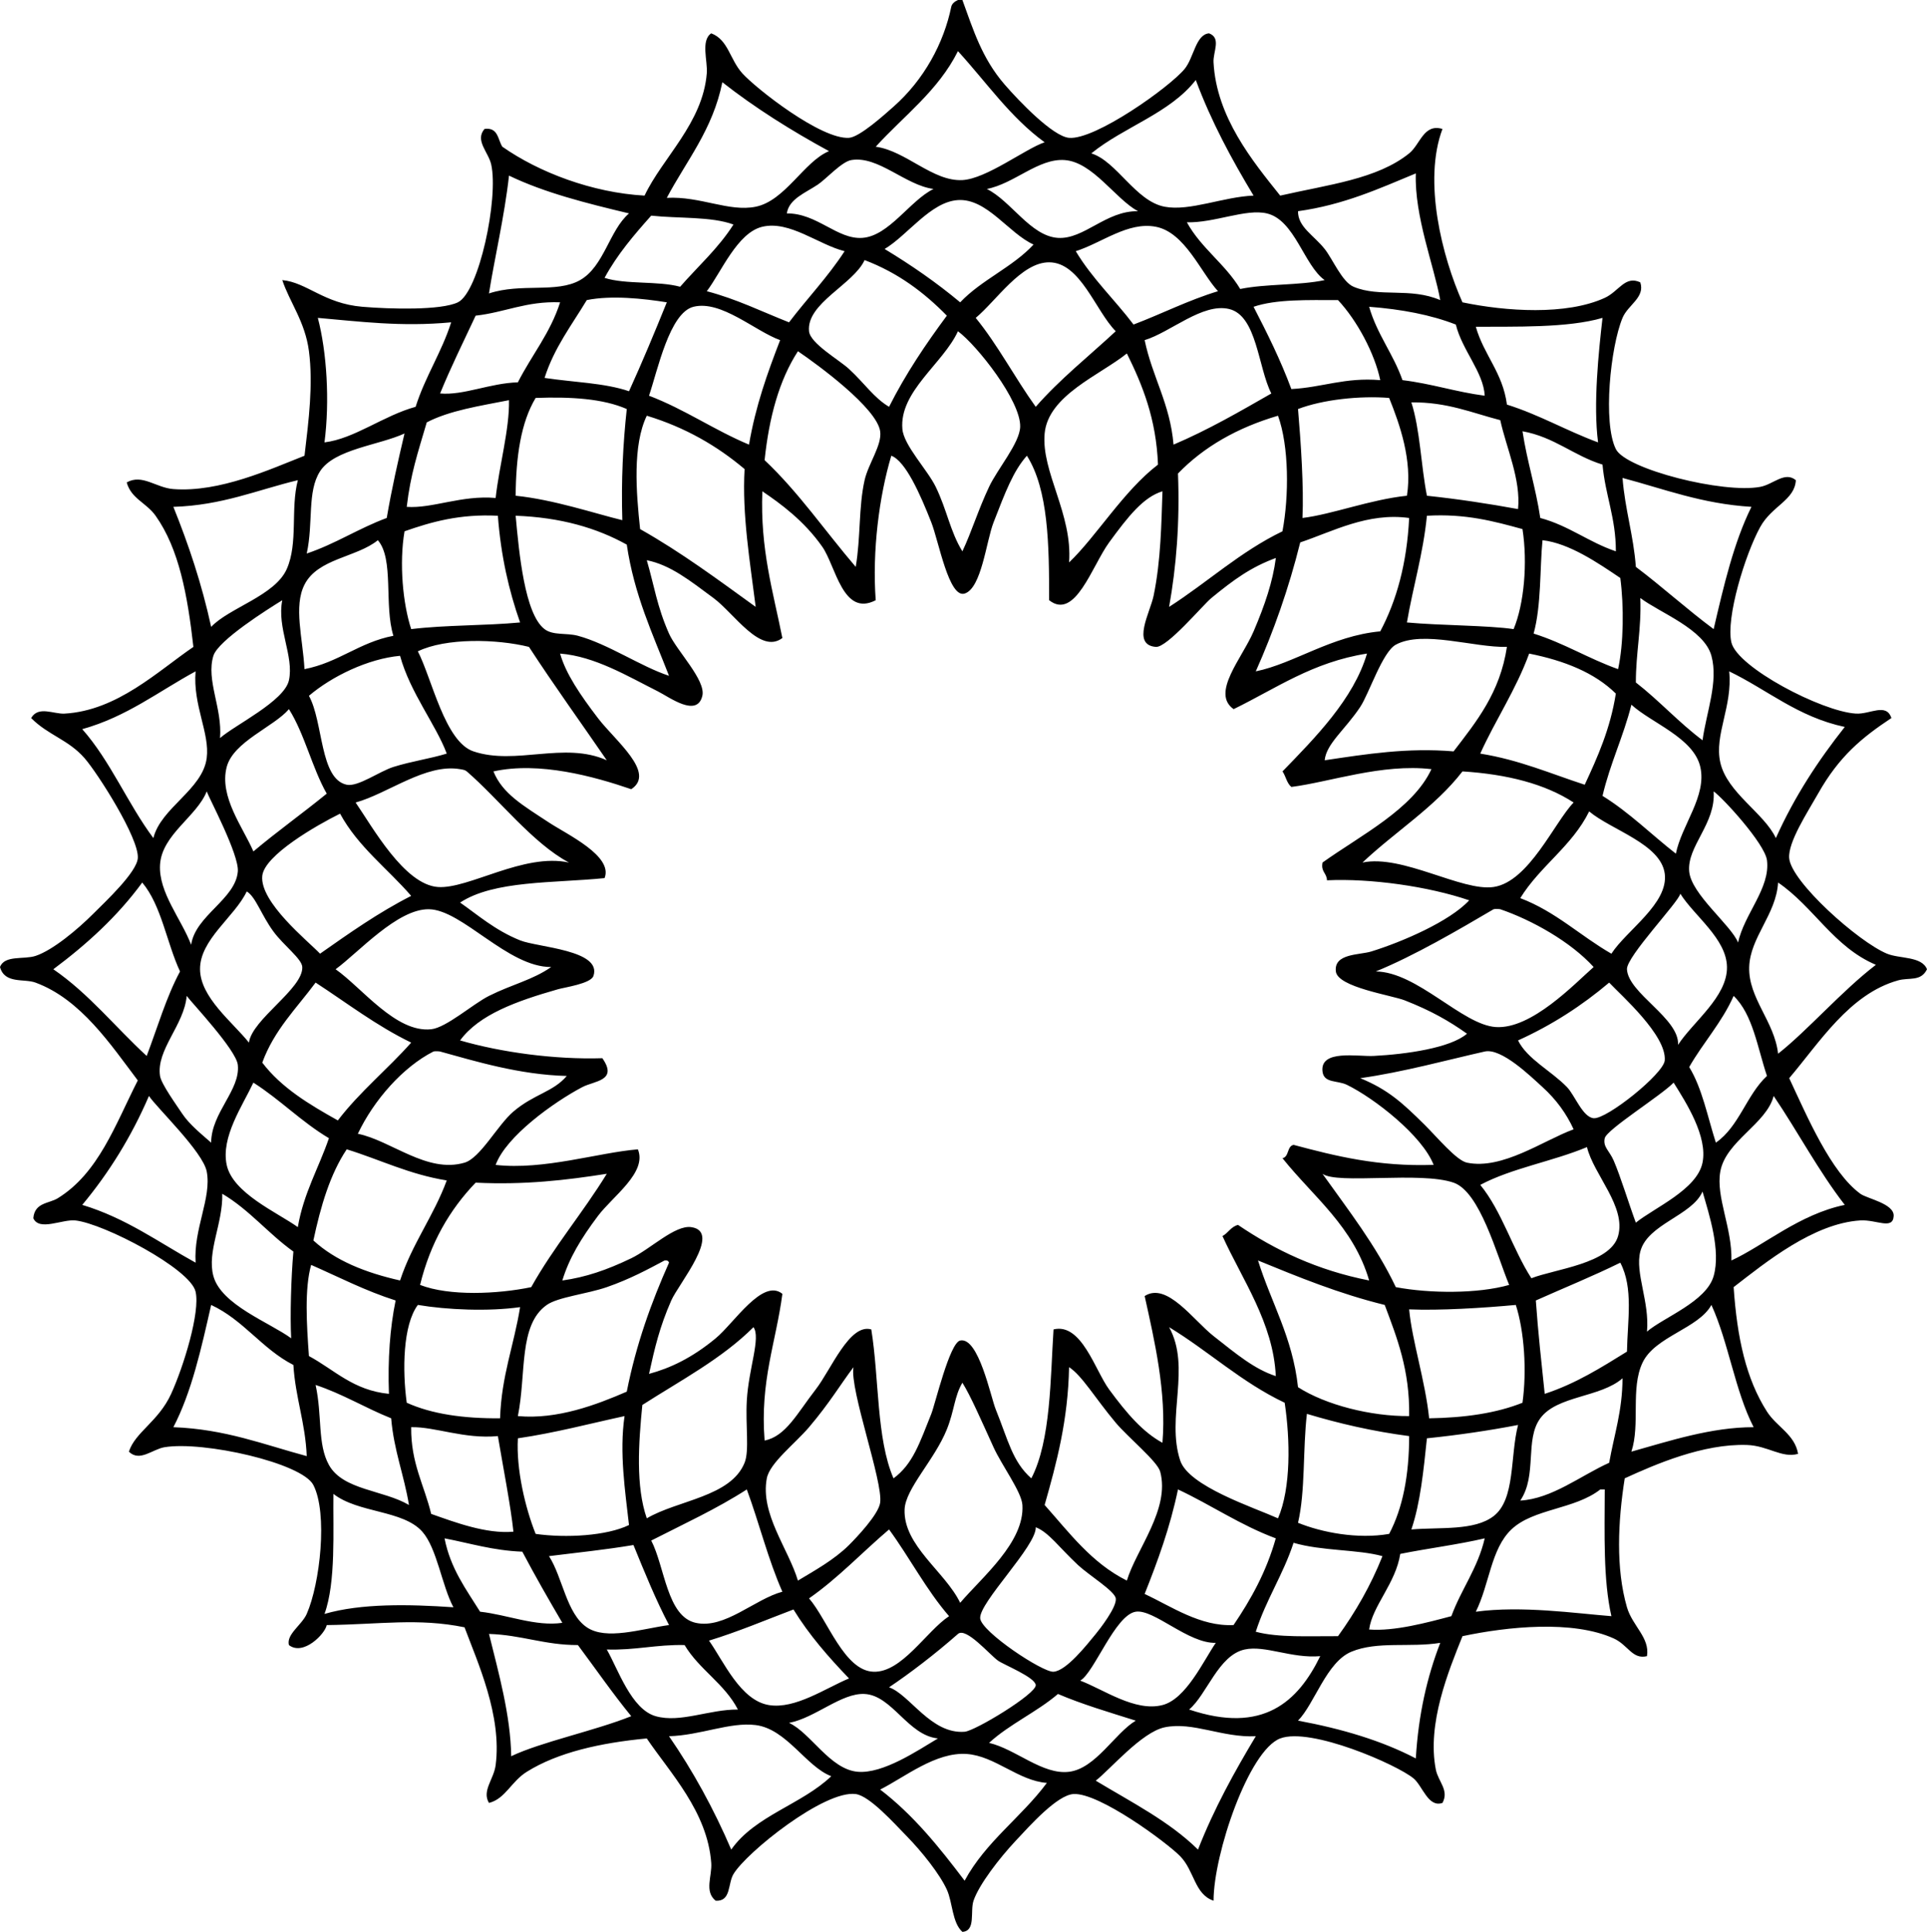 <?xml version="1.0" encoding="iso-8859-1"?>
<!-- Generator: Adobe Illustrator 19.2.0, SVG Export Plug-In . SVG Version: 6.00 Build 0)  -->
<svg version="1.1" xmlns="http://www.w3.org/2000/svg" xmlns:xlink="http://www.w3.org/1999/xlink" x="0px" y="0px"
	 viewBox="0 0 103.979 104.22" style="enable-background:new 0 0 103.979 104.22;" xml:space="preserve">
<g id="Bennett_x5F_Schneider">
	<path style="fill-rule:evenodd;clip-rule:evenodd;" d="M51.93,0c0.58,1.585,1.043,3.131,2.278,4.558
		c0.78,0.901,2.601,2.801,3.478,2.878c1.408,0.124,5.429-2.735,6.236-3.718c0.498-0.606,0.599-1.864,1.319-1.919
		c0.672,0.256,0.21,0.991,0.24,1.56c0.154,2.959,2.115,5.344,3.598,7.195c2.593-0.595,5.226-0.885,6.956-2.278
		c0.607-0.489,0.782-1.624,1.799-1.319c-1.059,2.813-0.016,6.903,1.079,9.354c2.345,0.49,5.602,0.71,7.676-0.24
		c0.77-0.353,1.096-1.223,1.919-0.839c0.272,0.817-0.667,1.214-0.959,1.919c-0.655,1.577-1.067,5.652-0.36,7.075
		c0.543,1.093,5.803,2.415,7.795,2.039c0.705-0.133,1.32-0.855,1.919-0.359c-0.062,1.083-1.289,1.379-1.919,2.518
		c-0.828,1.498-1.867,4.935-1.559,6.236c0.318,1.344,4.871,3.725,6.716,3.838c0.766,0.047,1.635-0.601,1.918,0.239
		c-1.594,1.058-2.816,2.057-3.957,4.078c-0.566,1.002-1.626,2.613-1.559,3.478c0.099,1.275,3.729,4.515,5.277,5.157
		c0.68,0.282,1.873,0.128,2.159,0.84c-0.331,0.679-0.958,0.432-1.559,0.6c-2.628,0.733-4.254,3.373-5.876,5.276
		c0.984,2.103,2.248,5.07,3.838,6.236c0.358,0.264,1.833,0.53,1.799,1.199c-0.04,0.769-0.937,0.186-1.799,0.24
		c-2.527,0.156-5.109,2.263-6.836,3.598c0.187,2.755,0.674,4.957,1.799,6.716c0.529,0.827,1.502,1.229,1.679,2.279
		c-0.88,0.248-1.621-0.441-2.759-0.479c-2.362-0.079-4.949,1.045-6.596,1.799c-0.368,2.329-0.488,4.859,0.12,6.956
		c0.292,1.006,1.248,1.644,1.08,2.638c-0.794,0.191-1.016-0.606-1.799-0.959c-2.215-0.997-5.715-0.637-8.155-0.12
		c-0.753,1.876-1.925,4.721-1.439,7.196c0.129,0.654,0.728,1.11,0.36,1.799c-0.771,0.273-1.073-0.912-1.559-1.319
		c-0.88-0.737-5.547-2.782-7.196-2.159c-1.697,0.643-3.595,6.227-3.598,8.755c-1.031-0.343-1.026-1.605-1.799-2.398
		c-0.718-0.736-4.374-3.439-5.757-3.357c-0.883,0.052-2.35,1.698-3.118,2.519c-0.878,0.936-1.986,2.37-2.278,3.237
		c-0.194,0.577,0.138,1.627-0.6,1.68c-0.557-0.491-0.525-1.592-0.84-2.279c-0.383-0.838-1.338-2.039-2.159-2.878
		c-0.657-0.672-2.003-2.18-2.758-2.278c-1.688-0.223-5.888,3.137-6.596,4.317c-0.313,0.521-0.12,1.486-0.96,1.438
		c-0.629-0.5-0.188-1.33-0.24-2.038c-0.202-2.767-2.225-4.865-3.478-6.717c-2.494,0.235-4.8,0.751-6.476,1.8
		c-0.842,0.525-1.158,1.459-2.039,1.679c-0.394-0.654,0.261-1.274,0.36-2.039c0.347-2.674-0.971-5.541-1.679-7.436
		c-2.507-0.511-4.547-0.157-7.436-0.12c-0.093,0.48-1.264,1.677-2.039,1.079c-0.153-0.58,0.697-1.085,0.959-1.679
		c0.722-1.638,1.144-5.436,0.359-6.956c-0.616-1.195-5.942-2.387-8.035-2.039c-0.648,0.108-1.337,0.812-1.919,0.24
		c0.335-1.051,1.599-1.629,2.279-3.118c0.675-1.479,1.578-4.411,1.319-5.517c-0.29-1.238-4.945-3.667-6.477-3.838
		c-0.716-0.08-1.957,0.594-2.278-0.12c0.07-0.856,0.843-0.786,1.319-1.079c2.204-1.358,3.107-3.977,4.318-6.356
		c-1.453-1.92-3.073-4.377-5.517-5.277C1.3,52.781,0.254,53.098,0,52.17c0.249-0.656,1.283-0.392,1.919-0.6
		c0.918-0.302,2.254-1.414,3.118-2.279c0.654-0.653,2.346-2.232,2.399-2.998c0.074-1.067-2.163-4.579-2.878-5.396
		c-0.877-1.001-1.956-1.23-2.878-2.159c0.391-0.675,1.214-0.207,1.799-0.239c2.854-0.161,5.045-2.299,6.956-3.599
		c-0.314-2.786-0.774-5.292-2.039-7.075c-0.5-0.706-1.319-0.919-1.559-1.799c0.838-0.474,1.582,0.29,2.518,0.359
		c2.503,0.187,5.233-1.076,7.076-1.799c0.229-1.921,0.471-3.855,0.24-5.637c-0.207-1.599-1.046-2.649-1.439-3.838
		c1.331,0.126,2.242,1.264,4.317,1.439c1.52,0.128,4.248,0.199,5.157-0.24c1.144-0.553,2.204-5.618,1.799-7.436
		c-0.15-0.673-0.897-1.298-0.36-1.919c0.737-0.098,0.712,0.567,0.959,0.959c1.981,1.388,4.86,2.482,7.675,2.639
		c0.96-2.034,3.139-3.905,3.358-6.596c0.054-0.669-0.336-1.772,0.24-2.159c0.924,0.349,0.996,1.403,1.679,2.159
		c0.744,0.822,4.251,3.58,5.757,3.478c0.574-0.039,1.912-1.249,2.399-1.679c1.65-1.457,2.714-3.428,3.118-5.396
		c0.032-0.156,0.192-0.287,0.36-0.36C51.77,0,51.85,0,51.93,0z M51.69,2.759c-1.064,2.134-2.913,3.482-4.437,5.156
		c1.63,0.222,3.078,1.884,4.677,1.8c1.3-0.068,3.402-1.692,4.437-2.039C54.514,6.331,53.219,4.428,51.69,2.759z M58.886,8.275
		c1.375,0.426,2.388,2.583,3.958,2.878c1.362,0.256,3.172-0.538,4.797-0.6c-1.172-1.946-2.271-3.965-3.118-6.236
		C63.123,6.116,60.648,6.84,58.886,8.275z M35.979,10.674c1.813-0.096,3.356,0.771,4.797,0.479c1.594-0.322,2.618-2.452,3.958-2.998
		c-2.044-1.113-3.986-2.33-5.757-3.718C38.459,6.997,37.046,8.662,35.979,10.674z M45.934,8.635
		c-0.517,0.087-1.361,1.025-1.799,1.319c-0.678,0.456-1.563,0.775-1.679,1.56c1.628-0.018,2.725,1.417,4.078,1.319
		c1.439-0.104,2.56-2.009,3.838-2.639C48.852,9.996,47.393,8.39,45.934,8.635z M57.447,8.635c-1.417-0.102-2.712,1.272-4.198,1.56
		c1.308,0.646,2.364,2.546,3.838,2.639c1.408,0.088,2.593-1.474,4.317-1.439C60.171,10.721,58.963,8.743,57.447,8.635z
		 M70.04,11.394c-0.013,0.851,0.852,1.298,1.439,2.039c0.433,0.545,0.937,1.776,1.559,2.038c1.406,0.592,3.052,0.021,4.677,0.72
		c-0.343-1.88-1.396-4.512-1.319-6.836C74.417,10.175,72.498,11.054,70.04,11.394z M26.385,15.831
		c1.743-0.578,3.65,0.002,4.917-0.72c1.296-0.738,1.577-2.689,2.639-3.598c-2.293-0.546-4.561-1.116-6.476-2.039
		C27.227,11.646,26.654,14.087,26.385,15.831z M51.69,10.794c-1.478,0.092-2.725,1.909-3.957,2.639
		c1.445,0.873,2.814,1.822,4.078,2.878c1.145-1.214,2.825-1.892,3.958-3.118C54.422,12.586,53.255,10.696,51.69,10.794z
		 M68.36,11.514c-1.136-0.269-2.821,0.516-4.317,0.479c0.765,1.394,2.069,2.248,2.878,3.598c1.391-0.287,3.172-0.186,4.557-0.479
		C70.367,14.326,69.866,11.87,68.36,11.514z M32.621,14.991c1.152,0.367,2.883,0.155,4.078,0.479
		c0.97-1.108,2.072-2.086,2.878-3.357c-1.197-0.442-2.96-0.318-4.438-0.479C34.217,12.669,33.31,13.721,32.621,14.991z
		 M41.136,12.233c-1.354,0.319-2.224,2.462-2.998,3.478c1.615,0.424,2.975,1.103,4.437,1.679c0.985-1.293,2.102-2.455,2.999-3.838
		C44.168,13.202,42.607,11.885,41.136,12.233z M62.364,12.233c-1.502-0.288-2.922,0.878-4.317,1.318
		c0.883,1.476,2.102,2.615,3.118,3.958c1.536-0.583,2.934-1.304,4.557-1.799C64.789,14.694,63.935,12.533,62.364,12.233z
		 M46.653,14.032c-0.61,1.318-3.147,2.33-2.998,3.838c0.065,0.66,1.614,1.535,2.159,2.038c0.844,0.779,1.339,1.552,2.159,2.039
		c0.897-1.781,1.978-3.379,3.118-4.917C49.864,15.778,48.452,14.712,46.653,14.032z M56.607,14.151
		c-1.507,0.001-2.846,2.075-3.958,2.999c1.203,1.476,2.117,3.24,3.238,4.797c1.304-1.494,2.868-2.729,4.317-4.077
		C59.107,16.764,58.3,14.151,56.607,14.151z M31.662,16.19c-0.811,1.348-1.756,2.562-2.278,4.198
		c1.524,0.233,3.249,0.268,4.557,0.719c0.712-1.566,1.383-3.174,2.039-4.797C34.733,16.11,32.997,15.92,31.662,16.19z
		 M67.641,16.551c0.735,1.423,1.455,2.862,2.039,4.438c1.673-0.086,2.878-0.641,4.797-0.481c-0.299-1.436-1.248-3.217-2.279-4.317
		C70.561,16.191,68.864,16.135,67.641,16.551z M25.665,17.03c-0.649,1.39-1.327,2.75-1.918,4.197c1.264,0.115,2.696-0.56,4.197-0.6
		c0.739-1.46,1.747-2.649,2.279-4.317C28.392,16.238,27.249,16.855,25.665,17.03z M37.418,16.551
		c-1.289,0.323-1.93,3.417-2.398,4.797c1.939,0.739,3.508,1.849,5.396,2.639c0.353-2.087,1-3.878,1.679-5.637
		C40.744,17.865,38.911,16.176,37.418,16.551z M75.676,20.508c1.571,0.189,2.881,0.638,4.438,0.84
		c-0.064-1.264-1.218-2.453-1.559-3.838c-1.351-0.527-2.931-0.826-4.678-0.959C74.305,18.041,75.178,19.088,75.676,20.508z
		 M66.322,16.671c-1.433-0.343-3.172,1.26-4.558,1.679c0.412,1.986,1.372,3.425,1.559,5.637c1.879-0.8,3.573-1.784,5.277-2.759
		C67.879,19.816,67.826,17.03,66.322,16.671z M17.15,17.15c0.484,1.842,0.648,4.483,0.359,6.716
		c1.611-0.194,3.186-1.446,4.917-1.919c0.519-1.639,1.396-2.921,1.919-4.558C21.64,17.645,19.353,17.339,17.15,17.15z M79.634,17.63
		c0.432,1.526,1.452,2.466,1.679,4.197c1.765,0.555,3.222,1.416,4.917,2.039c-0.269-2.06,0.033-4.906,0.24-6.716
		C84.589,17.704,81.684,17.613,79.634,17.63z M53.369,26.265c0.447-0.953,1.651-2.358,1.679-3.238
		c0.044-1.393-2.332-4.4-3.358-5.156c-0.8,1.743-3.174,3.248-2.998,5.276c0.077,0.887,1.347,2.19,1.799,3.118
		c0.611,1.254,0.779,2.414,1.439,3.479C52.444,28.649,52.763,27.556,53.369,26.265z M46.653,25.905
		c0.202-0.895,0.949-1.896,0.84-2.639c-0.186-1.259-3.349-3.578-4.437-4.317c-1.009,1.55-1.557,3.56-1.799,5.876
		c1.833,1.725,3.276,3.841,4.917,5.757C46.447,28.98,46.325,27.363,46.653,25.905z M60.805,19.069
		c-1.454,1.168-4.25,2.26-4.437,4.317c-0.189,2.074,1.512,4.336,1.319,6.956c1.474-1.405,2.938-3.858,4.797-5.277
		C62.389,22.602,61.653,20.779,60.805,19.069z M70.04,22.067c0.156,1.83,0.316,4.204,0.24,5.877c1.61-0.195,3.643-0.991,5.637-1.2
		c0.301-1.907-0.386-3.847-0.96-5.276C73.368,21.34,71.363,21.56,70.04,22.067z M28.903,21.468
		c-0.797,1.321-1.063,3.174-1.079,5.276c2.069,0.213,4.241,0.951,5.756,1.319c-0.065-2.145,0.036-4.121,0.24-5.996
		C32.544,21.505,30.811,21.399,28.903,21.468z M23.027,22.787c-0.483,1.642-0.877,2.801-1.08,4.557
		c1.388,0.1,2.95-0.641,4.797-0.479c0.191-1.733,0.754-3.716,0.72-5.276C25.896,21.899,24.262,22.143,23.027,22.787z M76.995,26.744
		c1.698,0.181,3.329,0.43,4.917,0.72c0.158-1.605-0.628-3.283-0.959-4.797c-1.526-0.393-2.857-0.981-4.797-0.96
		C76.63,23.191,76.672,25.108,76.995,26.744z M40.177,25.306c-1.474-1.244-3.191-2.246-5.277-2.879
		c-0.768,1.596-0.579,4.103-0.36,6.117c2.224,1.254,4.217,2.739,6.236,4.197C40.477,30.36,40.035,27.761,40.177,25.306z
		 M63.563,25.545c0.103,2.661-0.092,5.025-0.479,7.196c2.071-1.327,3.826-2.971,6.116-4.078c0.36-1.918,0.356-4.589-0.24-6.236
		C66.767,23.072,64.958,24.103,63.563,25.545z M83.112,27.944c1.544,0.414,2.612,1.306,4.078,1.799
		c0.004-1.804-0.572-3.026-0.72-4.678c-1.558-0.48-2.59-1.487-4.317-1.799C82.399,24.899,82.869,26.308,83.112,27.944z
		 M17.27,25.425c-0.707,1.103-0.352,2.766-0.719,4.437c1.556-0.522,2.799-1.357,4.317-1.918c0.268-1.571,0.608-3.069,0.959-4.558
		C20.449,24.021,18.038,24.228,17.27,25.425z M47.253,32.381c-1.773,0.922-2.155-1.841-2.879-2.878
		c-0.99-1.417-2.272-2.344-3.238-2.998c-0.123,3.121,0.581,5.416,1.08,7.915c-1.192,0.899-2.594-1.326-3.718-2.158
		c-1.283-0.95-2.322-1.782-3.598-2.039c0.404,1.384,0.55,2.492,1.199,3.958c0.409,0.923,2,2.514,1.799,3.357
		c-0.286,1.197-1.772,0.075-2.398-0.239c-1.62-0.813-3.408-1.894-5.277-2.039c0.306,1.085,1.089,2.233,2.039,3.478
		c0.931,1.22,3.15,2.956,1.799,3.838c-2.01-0.689-4.967-1.505-7.436-0.959c0.489,1.199,1.57,1.819,2.999,2.758
		c0.988,0.65,3.474,1.805,2.998,2.998c-2.761,0.277-5.96,0.116-7.795,1.319c0.934,0.65,1.884,1.496,3.238,2.039
		c0.954,0.383,4.431,0.518,3.957,1.919c-0.141,0.416-1.54,0.611-1.919,0.72c-2.236,0.639-4.249,1.358-5.277,2.759
		c2.213,0.643,5.115,1.04,7.676,0.959c0.858,1.227-0.432,1.218-1.08,1.559c-1.543,0.813-4.118,2.659-4.677,4.198
		c2.598,0.293,5.546-0.667,7.675-0.84c0.514,1.251-1.355,2.526-2.159,3.598c-0.913,1.218-1.549,2.268-1.918,3.478
		c1.267-0.179,2.379-0.557,3.718-1.199c1.04-0.5,2.36-1.806,3.238-1.68c1.689,0.243-0.687,3.064-1.079,3.958
		c-0.629,1.434-0.886,2.535-1.199,3.958c1.129-0.304,2.307-0.851,3.598-1.919c0.991-0.82,2.531-3.262,3.598-2.398
		c-0.344,2.614-1.215,4.702-0.959,7.915c1.148-0.235,1.749-1.459,2.758-2.759c0.834-1.074,1.822-3.577,2.998-3.237
		c0.429,2.649,0.27,5.887,1.199,8.035c1.05-0.771,1.413-1.922,2.039-3.479c0.204-0.508,0.99-3.839,1.559-3.957
		c0.993-0.207,1.646,3.045,1.919,3.718c0.667,1.646,0.894,2.813,1.919,3.718c1.064-2.042,1.027-5.456,1.199-8.035
		c1.51-0.371,2.243,2.212,2.998,3.237c0.981,1.333,1.823,2.299,2.878,2.879c0.229-2.727-0.436-5.547-0.959-7.916
		c1.199-0.776,2.621,1.297,3.718,2.159c1.252,0.984,2.2,1.782,3.358,2.159c-0.132-2.869-1.819-5.216-2.878-7.556
		c0.315-0.165,0.454-0.505,0.839-0.6c2.001,1.357,4.269,2.446,7.076,2.998c-0.847-2.911-3.008-4.508-4.677-6.597
		c0.365-0.074,0.234-0.645,0.6-0.719c2.271,0.606,4.574,1.182,7.556,1.079c-0.611-1.576-3.2-3.597-4.677-4.317
		c-0.519-0.254-1.243-0.076-1.319-0.72c-0.143-1.204,1.9-0.796,2.759-0.84c1.759-0.09,4.149-0.429,5.037-1.199
		c-0.957-0.682-1.944-1.245-3.358-1.799c-0.716-0.28-3.619-0.707-3.718-1.56c-0.114-0.982,1.271-0.878,1.919-1.079
		c1.641-0.51,4.21-1.609,5.277-2.758c-2.197-0.752-5.329-1.192-7.675-1.08c-0.007-0.393-0.341-0.458-0.24-0.959
		c2.077-1.482,4.874-2.879,5.877-5.037c-2.671-0.311-5.481,0.695-7.556,0.959c-0.246-0.193-0.302-0.577-0.48-0.839
		c1.754-1.807,3.843-3.911,4.558-6.356c-2.938,0.46-4.911,1.885-7.196,2.998c-1.237-0.868,0.457-2.744,1.079-4.197
		c0.615-1.438,1.036-2.692,1.2-3.958c-1.351,0.499-2.261,1.162-3.478,2.159c-0.461,0.377-2.386,2.688-2.999,2.638
		c-1.324-0.107-0.309-1.849-0.12-2.758c0.398-1.918,0.419-3.941,0.479-5.637c-1.022,0.31-1.842,1.339-2.878,2.758
		c-0.919,1.259-1.835,4.227-3.238,3.118c0.001-3-0.039-5.958-1.2-7.795c-0.733,0.823-1.157,1.947-1.799,3.598
		c-0.397,1.021-0.647,3.552-1.559,3.838c-0.85,0.267-1.394-2.808-1.799-3.838c-0.596-1.518-1.391-3.312-2.159-3.598
		C47.439,26.765,47.057,29.741,47.253,32.381z M88.269,30.582c1.437,1.082,2.752,2.285,4.198,3.358
		c0.543-2.336,1.085-4.672,2.039-6.597c-2.676-0.162-4.712-0.964-6.956-1.559C87.682,27.491,88.142,28.87,88.269,30.582z
		 M9.355,27.344c0.816,2.022,1.531,4.146,2.039,6.476c0.966-1.03,3.439-1.681,4.078-3.118c0.626-1.41,0.195-3.247,0.6-4.797
		C13.879,26.432,11.992,27.263,9.355,27.344z M21.828,28.663c-0.295,1.717-0.091,3.913,0.36,5.277
		c1.853-0.226,3.978-0.18,5.876-0.359c-0.605-1.714-1.038-3.601-1.199-5.757C24.802,27.72,23.279,28.155,21.828,28.663z
		 M29.383,33.94c0.467,0.354,1.17,0.191,1.799,0.359c1.622,0.436,3.411,1.668,4.917,2.159c-0.874-2.244-1.879-4.358-2.279-7.076
		c-1.618-0.9-3.567-1.47-5.996-1.559C28.007,29.82,28.311,33.126,29.383,33.94z M70.159,29.263
		c-0.622,2.496-1.438,4.799-2.398,6.956c2.062-0.42,4.079-1.915,6.716-2.158c0.888-1.67,1.438-3.679,1.559-6.116
		C73.802,27.634,71.899,28.681,70.159,29.263z M76.995,27.824c-0.206,2.072-0.747,3.81-1.079,5.757
		c1.796,0.167,4.394,0.155,5.757,0.359c0.566-1.357,0.763-3.571,0.479-5.396C80.615,28.122,79.076,27.702,76.995,27.824z
		 M83.232,29.144c-0.146,1.465-0.059,3.528-0.48,5.037c1.644,0.514,2.965,1.353,4.558,1.918c0.303-1.379,0.319-3.4,0.12-4.917
		C86.233,30.374,84.675,29.306,83.232,29.144z M20.388,29.144c-1.146,0.932-3.241,0.98-3.958,2.398c-0.597,1.18-0.093,2.866,0,4.557
		c1.842-0.356,2.952-1.445,4.797-1.799C20.713,32.652,21.27,30.158,20.388,29.144z M88.269,36.818
		c1.26,0.979,2.318,2.16,3.598,3.118c0.214-1.54,0.863-3.148,0.479-4.557c-0.393-1.444-2.808-2.334-3.837-3.118
		C88.576,33.927,88.268,35.218,88.269,36.818z M11.514,35.38c-0.405,1.319,0.487,2.808,0.359,4.438
		c0.784-0.698,3.473-1.987,3.718-3.119c0.282-1.3-0.66-2.827-0.36-4.317C14.457,32.859,11.77,34.546,11.514,35.38z M28.543,34.899
		c-1.752-0.434-4.488-0.492-5.997,0.24c0.758,1.461,1.454,4.875,2.998,5.396c2.285,0.773,4.891-0.551,7.196,0.48
		C31.342,38.977,29.899,36.982,28.543,34.899z M75.316,34.78c-0.722,0.393-1.441,2.637-1.919,3.357
		c-0.816,1.232-1.829,1.977-1.919,2.879c2.249-0.336,4.468-0.69,6.956-0.48c1.233-1.605,2.508-3.168,2.878-5.637
		C79.543,34.945,76.778,33.985,75.316,34.78z M21.587,35.38c-1.726,0.157-3.685,1.107-4.917,2.158
		c0.784,1.425,0.58,4.49,2.039,4.797c0.605,0.128,1.774-0.726,2.519-0.959c1.013-0.317,1.923-0.431,2.878-0.72
		C23.531,39.108,22.127,37.362,21.587,35.38z M82.512,35.26c-0.716,1.962-1.805,3.552-2.639,5.396
		c2.103,0.336,3.796,1.081,5.637,1.679c0.698-1.5,1.379-3.018,1.679-4.917C86.041,36.288,84.411,35.64,82.512,35.26z M4.438,39.337
		c1.522,1.717,2.453,4.023,3.838,5.877c0.401-1.638,2.654-2.607,2.878-4.317c0.176-1.346-0.754-2.854-0.6-4.678
		C8.556,37.3,6.845,38.666,4.438,39.337z M92.826,41.136c0.373,1.64,2.361,2.72,2.998,4.078c1.002-2.236,2.287-4.19,3.718-5.996
		c-2.537-0.542-4.16-1.997-6.236-2.999C93.495,38.112,92.487,39.648,92.826,41.136z M86.47,42.936
		c1.457,0.901,2.632,2.085,3.958,3.118c0.311-1.552,1.678-3.101,1.319-4.678c-0.358-1.573-2.641-2.371-3.718-3.358
		C87.595,39.743,86.88,41.187,86.47,42.936z M12.233,41.376c-0.42,1.604,0.892,3.278,1.44,4.558
		c1.281-1.078,2.659-2.059,3.957-3.118c-0.795-1.404-1.189-3.209-2.039-4.558C14.776,39.21,12.59,40.013,12.233,41.376z
		 M25.186,41.616c-0.093-0.081-0.213-0.095-0.36-0.12c-1.85-0.319-3.889,1.315-5.637,1.799c0.908,1.317,2.621,4.424,4.438,4.558
		c1.652,0.121,4.639-1.856,7.076-1.319C28.748,45.498,26.912,43.105,25.186,41.616z M78.914,41.616
		c-1.498,1.939-3.629,3.246-5.396,4.917c2.15-0.454,5.365,1.572,7.076,1.319c1.903-0.281,3.288-3.498,4.317-4.558
		C83.361,42.286,81.32,41.769,78.914,41.616z M8.635,46.653c-0.087,1.491,1.155,2.934,1.679,4.317
		c0.227-1.58,2.398-2.455,2.519-3.958c0.073-0.911-1.564-3.975-1.679-4.317C10.621,44.05,8.731,45.026,8.635,46.653z M91.147,47.013
		c0.111,1.232,2.253,2.885,2.639,3.838c0.319-1.526,1.748-2.937,1.559-4.438c-0.113-0.903-2.411-3.4-2.879-3.718
		C92.589,44.442,91.024,45.649,91.147,47.013z M89.828,47.133c-0.209-1.603-2.883-2.355-4.078-3.358
		c-0.924,1.875-2.651,2.946-3.718,4.678c1.913,0.725,3.24,2.036,4.917,2.998C87.768,50.183,90.038,48.747,89.828,47.133z
		 M18.35,43.895c-1.258,0.623-4.086,2.241-4.198,3.358c-0.142,1.424,2.465,3.513,3.118,4.197c1.574-1.104,3.142-2.215,4.917-3.118
		C20.908,46.853,19.32,45.683,18.35,43.895z M9.714,52.409c-0.724-1.555-0.999-3.558-2.039-4.797
		C6.34,49.436,4.687,50.94,2.878,52.29c1.92,1.317,3.348,3.128,5.037,4.677C8.499,55.432,8.972,53.786,9.714,52.409z M94.385,52.17
		c-0.051,1.682,1.366,2.932,1.559,4.677c1.609-1.271,3.421-3.372,5.277-4.797c-2.277-0.961-3.352-3.125-5.277-4.438
		C95.84,49.339,94.434,50.562,94.385,52.17z M16.311,52.17c-0.02-0.443-0.993-1.149-1.559-1.919
		c-0.655-0.891-0.951-1.868-1.439-2.159c-0.636,1.358-2.532,2.59-2.519,4.198c0.012,1.524,1.755,2.852,2.639,3.957
		C13.599,54.984,16.364,53.34,16.311,52.17z M93.186,52.17c-0.021-1.532-1.771-2.758-2.519-3.958
		c-0.057,0.42-2.912,3.394-2.878,4.078c0.064,1.302,2.835,2.646,2.758,4.077C91.353,55.125,93.208,53.776,93.186,52.17z
		 M23.146,49.052c-1.705-0.028-3.813,2.345-5.037,3.238c1.424,0.999,3.252,3.441,5.157,3.237c0.818-0.087,2.249-1.363,3.118-1.799
		c1.252-0.627,2.356-0.858,3.358-1.559C27.412,52.191,24.942,49.081,23.146,49.052z M80.953,49.052c-0.044-0.015-0.321-0.022-0.36,0
		c-1.878,1.104-4.28,2.51-6.356,3.357c2.239,0.024,4.664,2.881,6.477,2.999c1.929,0.125,4.248-2.333,5.277-3.238
		C84.74,50.795,82.647,49.63,80.953,49.052z M17.03,53.009c-1.021,1.379-2.239,2.559-2.878,4.318
		c1.036,1.362,2.539,2.258,4.078,3.118c1.176-1.542,2.68-2.758,3.958-4.198C20.302,55.334,18.726,54.112,17.03,53.009z
		 M84.551,58.646c0.426,0.439,0.843,1.62,1.439,1.68c0.701,0.069,3.781-2.398,3.838-3.118c0.106-1.357-2.358-3.514-2.999-4.198
		c-1.452,1.227-3.072,2.285-4.917,3.119C82.412,57.141,83.693,57.761,84.551,58.646z M8.635,58.046
		c0.065,0.431,0.877,1.553,1.199,2.039c0.394,0.595,1.102,1.153,1.559,1.56c0.01-1.627,1.589-2.839,1.439-4.198
		c-0.089-0.813-2.49-3.353-2.758-3.718C9.936,55.304,8.42,56.635,8.635,58.046z M91.147,57.566c0.7,1.139,0.992,2.686,1.439,4.078
		c1.255-0.864,1.658-2.58,2.758-3.599c-0.514-1.524-0.759-3.318-1.799-4.317C92.907,55.169,91.903,56.244,91.147,57.566z
		 M23.747,56.728c-0.053-0.015-0.312-0.025-0.36,0c-1.646,0.835-3.222,2.629-4.078,4.437c1.79,0.362,3.733,2.155,5.756,1.56
		c0.855-0.252,1.781-2.028,2.639-2.759c1.114-0.948,2.136-1.047,2.878-1.919C28.024,57.982,25.632,57.247,23.747,56.728z
		 M83.232,58.646c-0.625-0.567-2.213-2.121-3.118-1.918c-1.913,0.428-4.437,1.121-6.716,1.438c1.508,0.619,2.289,1.343,3.478,2.519
		c0.674,0.668,1.712,1.921,2.279,2.039c1.914,0.398,4.125-1.201,5.756-1.799C84.524,60.084,83.985,59.33,83.232,58.646z
		 M13.672,58.406c-0.58,1.239-1.76,2.933-1.44,4.438c0.326,1.525,2.721,2.562,3.838,3.357c0.316-1.843,1.129-3.187,1.679-4.797
		C16.269,60.526,15.115,59.322,13.672,58.406z M86.59,61.404c-0.109,0.471,0.255,0.681,0.479,1.199
		c0.378,0.873,0.81,2.308,1.199,3.358c0.998-0.806,3.304-1.783,3.598-3.238c0.285-1.409-0.875-3.226-1.559-4.317
		C89.631,59.107,86.7,60.929,86.59,61.404z M4.438,65.002c2.365,0.713,4.132,2.024,6.117,3.118c-0.119-1.824,0.873-3.496,0.6-4.917
		c-0.205-1.066-2.684-3.428-3.118-4.077C7.085,61.334,5.873,63.279,4.438,65.002z M92.826,63.203
		c-0.247,1.369,0.643,3.039,0.6,4.798c1.754-0.809,3.663-2.491,6.116-2.999c-1.415-1.822-2.529-3.946-3.837-5.876
		C95.314,60.64,93.123,61.555,92.826,63.203z M87.31,66.682c0.45-1.585-1.314-3.301-1.679-4.798
		c-1.831,0.768-4.062,1.136-5.757,2.039c1.17,1.429,1.74,3.458,2.758,5.037C83.894,68.464,86.885,68.177,87.31,66.682z
		 M18.709,62.004c-0.898,1.341-1.406,3.071-1.799,4.917c1.188,1.091,2.816,1.741,4.677,2.159c0.652-1.987,1.809-3.469,2.519-5.397
		C22.075,63.356,20.512,62.561,18.709,62.004z M78.435,63.803c-1.794-0.62-6.273,0.108-7.076-0.479
		c1.396,1.962,2.874,3.842,3.958,6.116c1.834,0.345,4.426,0.361,6.116-0.12C80.76,67.696,79.861,64.297,78.435,63.803z
		 M25.665,63.803c-1.391,1.447-2.442,3.235-2.998,5.517c1.575,0.613,4.181,0.497,5.997,0.12c1.219-2.179,2.786-4.01,4.078-6.116
		C30.566,63.667,28.312,63.932,25.665,63.803z M88.509,67.521c-0.296,1.146,0.507,2.7,0.36,4.317
		c0.897-0.768,3.205-1.613,3.598-2.998c0.394-1.389-0.242-3.307-0.6-4.558C91.293,65.593,88.894,66.03,88.509,67.521z M11.514,68.84
		c0.42,1.556,3.043,2.51,4.197,3.358c-0.063-1.213-0.005-3.261,0.12-4.678c-1.353-0.965-2.379-2.258-3.838-3.118
		C12.033,66.009,11.157,67.521,11.514,68.84z M36.099,68.12c-0.026-0.093-0.101-0.139-0.24-0.119
		c-0.854,0.453-1.86,1.004-3.118,1.439c-1.067,0.369-2.629,0.532-3.238,0.96c-1.533,1.077-1.096,3.706-1.559,5.996
		c2.129,0.195,4.251-0.615,5.876-1.319C34.329,72.506,35.15,70.25,36.099,68.12z M70.04,74.837c1.492,0.956,3.927,1.576,5.997,1.559
		c0.04-2.479-0.655-4.222-1.319-5.996c-2.471-0.608-4.653-1.504-6.836-2.398C68.593,70.286,69.743,72.135,70.04,74.837z
		 M82.872,70.159c0.12,1.719,0.305,3.373,0.479,5.037c1.687-0.553,3.054-1.424,4.438-2.278c0.031-1.696,0.357-3.434-0.36-4.798
		C85.957,68.847,84.391,69.48,82.872,70.159z M16.67,73.157c1.377,0.742,2.387,1.851,4.317,2.039
		c-0.068-1.867,0.055-3.543,0.36-5.037c-1.637-0.521-3.057-1.26-4.557-1.919C16.428,69.509,16.545,71.454,16.67,73.157z
		 M9.355,76.995c2.813,0.105,4.893,0.943,7.196,1.56c-0.073-1.806-0.611-3.147-0.72-4.917c-1.693-0.865-2.689-2.428-4.437-3.238
		C10.862,72.745,10.34,75.103,9.355,76.995z M22.547,70.399c-0.811,1.083-0.839,3.537-0.6,5.276c1.348,0.611,3.062,0.856,5.037,0.84
		c0.071-2.288,0.756-3.962,1.08-5.997C26.356,70.76,24.129,70.665,22.547,70.399z M76.036,70.639
		c0.155,1.689,0.868,3.846,1.079,5.877c1.929-0.03,3.638-0.279,5.037-0.84c0.242-1.738,0.095-3.863-0.36-5.276
		C79.996,70.565,77.686,70.709,76.036,70.639z M92.346,70.399c-0.698,1.277-3.047,1.696-3.718,3.118
		c-0.657,1.393-0.112,3.318-0.6,4.797c2.063-0.578,4.317-1.322,6.596-1.319C93.62,75.042,93.274,72.43,92.346,70.399z M34.66,75.796
		c-0.204,2.056-0.364,4.38,0.24,6.116c1.667-0.984,4.534-1.155,5.277-2.998c0.267-0.661,0.043-2.005,0.12-3.358
		c0.099-1.733,0.764-3.388,0.36-3.957C38.958,73.298,36.73,74.468,34.66,75.796z M63.683,78.794
		c0.459,1.387,3.935,2.518,5.277,3.118c0.705-1.631,0.66-4.244,0.36-6.236c-2.333-1.105-4.097-2.778-6.236-4.077
		C64.284,73.784,62.912,76.468,63.683,78.794z M43.655,76.995c-0.765,0.899-2.122,1.929-2.279,2.759
		c-0.363,1.913,1.162,3.795,1.679,5.517c0.879-0.53,1.959-1.122,2.758-1.919c0.421-0.42,1.586-1.648,1.679-2.278
		c0.167-1.125-1.655-6.12-1.439-7.316C45.368,74.661,44.763,75.693,43.655,76.995z M56.367,81.192
		c1.337,1.502,2.542,3.135,4.437,4.078c0.517-1.699,2.34-3.856,1.799-5.877c-0.147-0.553-1.739-1.854-2.398-2.638
		c-1.111-1.323-1.812-2.538-2.519-2.999C57.63,76.619,57.014,78.921,56.367,81.192z M83.112,76.516
		c-0.85,1.158-0.152,3.073-1.08,4.438c1.71-0.095,3.276-1.357,4.797-2.039c0.264-1.495,0.716-2.802,0.72-4.558
		C86.359,75.4,84.015,75.284,83.112,76.516z M51.09,77.115c-0.663,1.648-2.235,3.191-2.279,4.317
		c-0.074,1.955,2.193,3.361,2.999,5.037c1.187-1.393,3.483-3.271,3.358-5.277c-0.044-0.71-1.107-2.126-1.559-3.118
		c-0.667-1.465-1.247-2.793-1.679-3.478C51.493,75.334,51.498,76.102,51.09,77.115z M17.75,79.034
		c0.759,1.363,2.937,1.344,4.317,2.158c-0.263-1.615-0.816-2.941-0.96-4.677c-1.401-0.559-2.606-1.312-4.078-1.799
		C17.395,76.378,17.121,77.904,17.75,79.034z M70.04,82.152c1.272,0.52,3.217,0.896,4.917,0.6c0.733-1.386,1.077-3.161,1.08-5.277
		c-1.981-0.258-3.795-0.683-5.517-1.199C70.294,78.169,70.443,80.437,70.04,82.152z M27.944,77.595
		c-0.095,1.674,0.396,3.747,0.959,5.157c1.635,0.231,3.833,0.107,5.037-0.479c-0.207-1.833-0.528-3.916-0.24-5.877
		C31.794,76.808,29.967,77.299,27.944,77.595z M22.187,76.995c-0.022,1.941,0.707,3.131,1.079,4.678
		c1.275,0.45,2.977,1.092,4.438,0.959c-0.145-1.382-0.562-3.51-0.839-5.157C25.047,77.647,23.47,76.962,22.187,76.995z
		 M76.995,77.595c-0.183,1.736-0.352,3.485-0.839,4.917c1.568-0.13,3.396,0.082,4.438-0.72c1.182-0.909,0.881-3.223,1.319-4.917
		C80.336,77.178,78.698,77.419,76.995,77.595z M35.14,83.111c0.737,1.425,0.846,4.094,2.399,4.438
		c1.562,0.347,3.172-1.272,4.677-1.679c-0.763-1.716-1.251-3.706-1.919-5.517C38.693,81.389,36.886,82.22,35.14,83.111z
		 M61.764,85.99c1.425,0.667,3.01,1.77,4.797,1.679c0.937-1.381,1.769-2.868,2.279-4.677c-1.924-0.715-3.479-1.798-5.277-2.639
		C63.135,82.403,62.47,84.217,61.764,85.99z M81.553,82.512c-1.106,1.053-1.175,2.931-1.919,4.438
		c2.472-0.337,5.385,0.088,7.316,0.24c-0.446-1.953-0.367-4.431-0.36-6.836c-0.08,0-0.16,0-0.24,0
		C84.969,81.438,82.743,81.38,81.553,82.512z M17.51,87.069c1.975-0.574,4.547-0.525,6.956-0.359
		c-0.621-1.156-0.887-3.186-1.679-4.078c-1.043-1.176-3.455-0.991-4.797-2.039C17.963,82.551,18.134,85.353,17.51,87.069z
		 M52.89,87.31c0.067,0.727,3.377,2.923,3.958,2.878c0.695-0.054,1.77-1.42,2.279-2.039c0.194-0.235,1.153-1.458,1.079-1.919
		c-0.065-0.407-1.451-1.249-2.039-1.799c-1.024-0.956-1.576-1.764-2.279-2.038C55.936,83.392,52.812,86.47,52.89,87.31z
		 M43.655,86.23c1.003,1.16,1.896,3.904,3.478,3.958c1.532,0.053,2.856-2.193,4.078-2.998c-1.226-1.413-2.124-3.153-3.238-4.678
		C46.524,83.742,45.233,85.13,43.655,86.23z M25.905,86.949c1.461,0.159,2.999,0.812,4.438,0.6c-0.74-1.259-1.468-2.529-2.159-3.838
		c-1.579-0.06-2.821-0.456-4.197-0.719C24.309,84.628,25.153,85.743,25.905,86.949z M75.556,83.831
		c-0.248,1.597-1.507,2.803-1.679,4.078c1.357,0.107,3.137-0.374,4.438-0.72c0.536-1.463,1.422-2.576,1.799-4.197
		C78.655,83.332,77.054,83.53,75.556,83.831z M69.799,83.232c-0.56,1.719-1.487,3.07-2.039,4.798
		c1.23,0.329,2.888,0.229,4.438,0.239c0.939-1.299,1.761-2.716,2.398-4.317C73.269,83.584,71.331,83.681,69.799,83.232z
		 M29.623,83.951c0.738,1.148,0.939,3.091,2.039,3.838c1.051,0.715,2.912,0.092,4.438-0.12c-0.717-1.362-1.316-2.841-1.919-4.317
		C32.569,83.619,31.385,83.73,29.623,83.951z M42.815,86.829c-1.508,0.571-2.965,1.193-4.558,1.68
		c0.783,1.102,1.691,3.229,3.238,3.478c1.414,0.229,3.043-0.907,4.317-1.438C44.715,89.406,43.668,88.216,42.815,86.829z
		 M61.285,86.949c-1.114,0.171-2.247,3.302-2.998,3.718c1.26,0.475,2.959,1.698,4.437,1.319c1.274-0.326,2.208-2.377,2.878-3.357
		C64.125,88.674,62.266,86.799,61.285,86.949z M27.584,94.745c1.628-0.774,4.474-1.36,6.477-2.159
		c-1.007-1.231-1.921-2.556-2.878-3.838c-1.802,0.004-3.05-0.547-4.797-0.6C26.9,90.237,27.552,92.538,27.584,94.745z M52.05,93.426
		c0.566-0.044,3.878-2.05,3.838-2.519c-0.037-0.424-1.72-1.092-2.039-1.319c-0.452-0.322-1.723-1.822-2.159-1.439
		c-1.244,1.097-2.606,2.133-3.718,2.879C49.093,91.419,50.233,93.566,52.05,93.426z M72.918,89.108
		c-1.346,0.561-1.979,2.802-2.878,3.718c2.361,0.438,4.519,1.078,6.356,2.039c0.14-2.38,0.616-4.422,1.319-6.236
		C76.085,88.894,74.327,88.522,72.918,89.108z M32.741,88.988c0.611,1.066,1.32,3.223,2.638,3.598
		c1.325,0.378,2.891-0.371,4.438-0.359c-0.721-1.397-2.085-2.152-2.878-3.479C35.424,88.713,34.27,89.038,32.741,88.988z
		 M67.161,88.988c-1.421,0.312-2.042,2.441-2.998,3.238c3.992,1.343,5.874-0.422,7.076-2.879
		C69.685,89.482,68.268,88.745,67.161,88.988z M46.653,91.387c-1.247-0.066-2.669,1.295-4.078,1.56
		c1.168,0.533,2.213,2.519,3.718,2.639c1.358,0.107,3.18-1.12,4.317-1.8C48.991,93.623,48.143,91.466,46.653,91.387z M57.087,91.387
		c-1.142,0.977-2.613,1.625-3.718,2.639c1.446,0.339,2.885,1.736,4.317,1.56c1.437-0.178,2.468-2.082,3.598-2.759
		C59.856,92.375,58.402,91.95,57.087,91.387z M40.776,93.065c-1.395-0.175-2.976,0.555-4.677,0.601
		c1.289,1.868,2.409,3.907,3.358,6.116c1.286-1.833,3.805-2.433,5.397-3.958C43.501,95.313,42.445,93.275,40.776,93.065z
		 M62.844,93.186c-1.238,0.258-2.93,2.262-3.718,2.879c1.919,1.158,3.966,2.19,5.517,3.718c0.866-2.213,1.964-4.192,3.118-6.116
		C65.945,93.754,64.373,92.868,62.844,93.186z M52.17,94.625c-1.675-0.119-3.337,1.243-4.677,1.919
		c1.791,1.367,3.196,3.12,4.557,4.917c1.136-2.103,3.057-3.419,4.438-5.276C54.957,96.074,53.687,94.733,52.17,94.625z"/>
</g>
<g id="Layer_1">
</g>
</svg>
